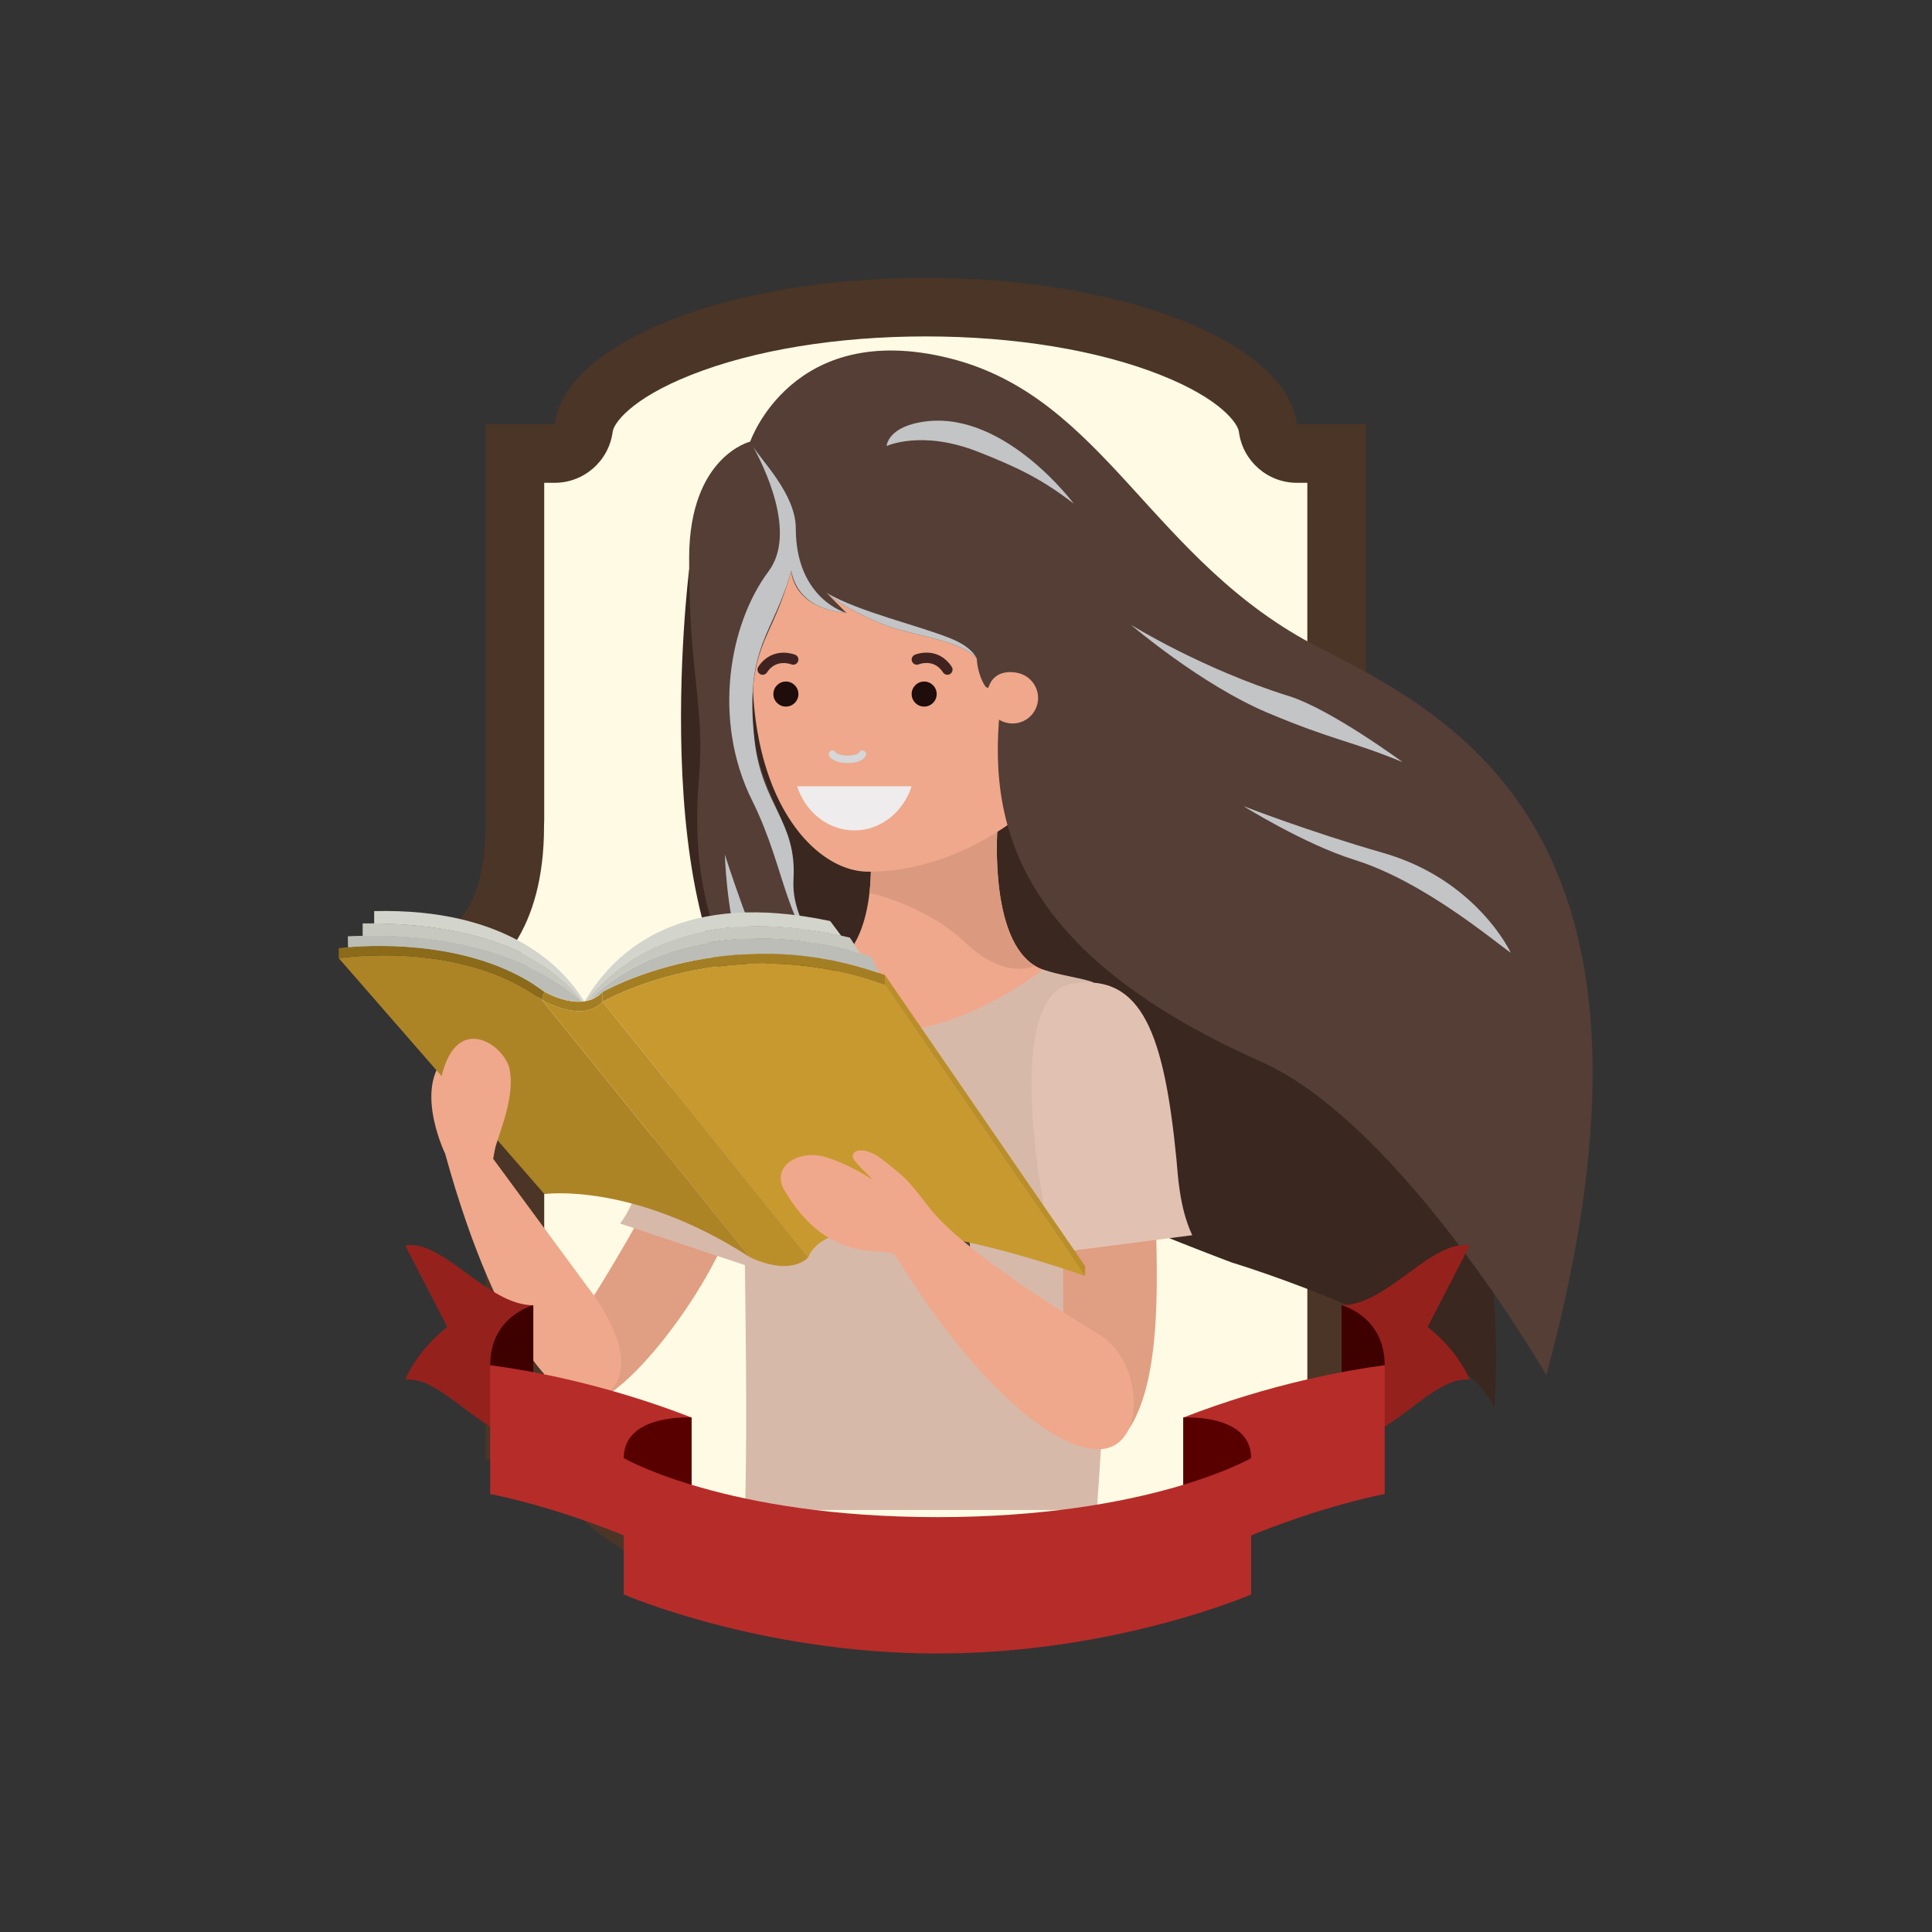 <?xml version="1.0" encoding="utf-8"?>
<!-- Generator: Adobe Illustrator 27.5.0, SVG Export Plug-In . SVG Version: 6.00 Build 0)  -->
<svg version="1.1" id="Capa_1" xmlns="http://www.w3.org/2000/svg" xmlns:xlink="http://www.w3.org/1999/xlink" x="0px" y="0px"
	 viewBox="0 0 2122 2122" style="enable-background:new 0 0 2122 2122;" xml:space="preserve">
<rect x="0" y="0" width="2122" height="2122" fill="#333333" stroke="none"/>
<g>
	<path style="fill:#FFFAE3;" d="M1485.74,911.536c0-2.694-0.059-5.198-0.181-7.547V483.35h-73.407
		c-10.996-86.884-183.784-155.926-395.334-155.926c-211.55,0-384.338,69.042-395.339,155.926h-73.402v420.693
		c-0.122,2.329-0.181,4.818-0.181,7.493c0,123.246-71.551,123.246-71.551,123.246s71.551,3.125,71.551,123.251
		c0,2.641,0.059,5.096,0.181,7.391v420.742h72.847c0,90.976,177.251,164.724,395.895,164.724
		c218.648,0,395.894-73.748,395.894-164.724h72.847v-420.791c0.122-2.28,0.181-4.721,0.181-7.342
		c0-120.125,71.561-123.251,71.561-123.251S1485.74,1034.782,1485.74,911.536z"/>
	<g>
		<g>
			<path style="fill:#4B3527;" d="M1016.814,369.499c97.344,0,188.873,15.016,257.727,42.282
				c67.607,26.77,85.12,54.039,86.165,62.285c4.066,32.134,31.398,56.226,63.787,56.226h11.41v369.483
				c0,1.035,0.025,2.07,0.075,3.106c0.066,1.374,0.1,2.948,0.1,4.67c0,57.308,12.94,98.649,31.617,127.909
				c-18.643,29.213-31.617,70.119-31.617,126.286c0,1.625-0.034,3.103-0.098,4.397c-0.051,1.06-0.078,2.119-0.078,3.182v369.616
				h-10.826c-35.51,0-64.297,28.787-64.297,64.297c0,8.967-19.55,35.612-79.98,60.757c-68.457,28.484-164.676,44.82-263.987,44.82
				c-99.305,0-195.521-16.336-263.978-44.82c-60.428-25.145-79.98-51.793-79.98-60.757c0-35.51-28.786-64.297-64.297-64.297h-10.821
				v-369.575c0-1.147-0.029-2.297-0.093-3.442c-0.061-1.152-0.092-2.558-0.092-4.178c0-56.167-12.974-97.073-31.617-126.286
				c18.677-29.26,31.617-70.601,31.617-127.909c0-1.586,0.036-3.091,0.109-4.602c0.051-1.042,0.076-2.082,0.076-3.125V530.292h11.4
				c32.387,0,59.72-24.087,63.788-56.218c1.045-8.248,18.563-35.52,86.17-62.292C827.951,384.515,919.477,369.499,1016.814,369.499
				 M1016.814,305.203c-218.152,0-396.328,71.196-407.675,160.793h-75.697v433.828c-0.117,2.407-0.185,4.969-0.185,7.727
				c0,127.098-73.788,127.098-73.788,127.098s73.788,3.22,73.788,127.098c0,2.721,0.058,5.257,0.185,7.62v433.872h75.117
				c0,93.821,182.785,169.874,408.255,169.874c225.484,0,408.264-76.053,408.264-169.874h75.122v-433.913
				c0.117-2.356,0.176-4.874,0.176-7.578c0-123.877,73.792-127.098,73.792-127.098s-73.792,0-73.792-127.098
				c0-2.775-0.059-5.362-0.176-7.776V465.995h-75.707C1413.156,376.398,1234.98,305.203,1016.814,305.203L1016.814,305.203z"/>
		</g>
	</g>
	<g>
		<path style="fill:#3A2720;" d="M756.914,625.67c0,0-53.388,426.666,100.827,530.056
			c154.181,103.427,495.201,230.95,495.201,230.95s251.666,76.136,288.29,159.244c0,0,20.185-238.483-72.613-321.12
			c-92.784-82.579-489-703.774-626.747-703.774C804.119,521.025,756.914,625.67,756.914,625.67z"/>
		<g>
			<path style="fill:#EFA88B;" d="M1145.529,1064.886c-60.034-21.435-50.051-153.762-50.051-153.762l-139.473,22.75
				c0,0,9.983,109.577-50.075,131.012c-5.788,2.058-74.494,97.726,50.075,97.726
				C1080.57,1162.613,1149.909,1066.443,1145.529,1064.886z"/>
			<path style="fill:#DB9A80;" d="M1060.506,1035.547c43.863,41.929,76.243,25.32,76.243,25.32l0.039-0.061
				c-50.25-28.48-41.271-149.682-41.271-149.682l-139.512,22.75c0,0,1.608,28.492-1.077,46.971
				C954.929,980.846,1016.638,993.644,1060.506,1035.547z"/>
		</g>
		<path style="fill:#EFA88B;" d="M1167.171,617.943c-30.475-105.719-163.872-105.719-163.872-105.719
			s-141.358-2.003-163.842,105.719c-47.259,226.592,44.077,339.468,114.162,339.468c78.762,0,144.13-40.942,180.724-72.35
			c32.263-27.739,10.913,3.398,22.334-23.262C1168.106,835.144,1197.621,723.672,1167.171,617.943z"/>
		<path style="fill:#D7B9AA;" d="M818.375,1658.474h386.311c2.339-31.503,41.305-565.586-6.012-580.374
			c-15.308-4.797-36.565-7.33-52.969-13.213c0,0-85.475,68.689-175.535,68.689c-90.148,0-64.058-68.689-64.058-68.689
			s-39.396,4.085-53.524,22.787C798.692,1158.859,825.03,1366.499,818.375,1658.474z"/>
		<g>
			<g>
				<path style="fill:#E09E83;" d="M1235.496,1575.863c48.759-62.537,32.657-214.692,32.151-303.261l-100.057,52.043l0.36,185.794
					C1167.95,1510.439,1195.297,1627.434,1235.496,1575.863z"/>
			</g>
			<g>
				<path style="fill:#E1C2B2;" d="M1152.686,1376.859l156.802-20.163c-14.49-30.981-15.771-67.476-17.388-83.855
					c-13.505-136.469-37.486-203.984-113.621-192.563c-76.165,11.357-33.578,232.948-33.578,232.948L1152.686,1376.859z"/>
			</g>
		</g>
		<g>
			<path style="fill:#E09E83;" d="M651.37,1538.792c40.497-6.173,151.886-146.157,168.193-249.313h-89.939
				c0,0-69.631,128.978-103.092,170.97C612.866,1477.628,610.898,1544.938,651.37,1538.792z"/>
			<g>
				<path style="fill:#D7B9AA;" d="M681.036,1343.819l157.231,52.401c0,0,19.089-82.969,23.561-95.67
					c45.505-129.348,30.743-207.501-7.581-216.275c-90.864-20.692-142.191,185.223-142.191,185.223
					S699.087,1321.357,681.036,1343.819z"/>
			</g>
		</g>
		<g>
			<g>
				<path style="fill:#543E36;" d="M1449.862,711.766c-185.855-94.296-235.657-276.034-407.709-318.474
					c-172.032-42.499-218.176,91.741-218.176,91.741s-66.503,16.131-67.063,126.766c-0.687,130.535,17.651,162.23,10.704,243.623
					c-10.977,128.566,25.793,218.088,89.285,280.533c81.096,79.834,153.524,87.888,158.362,179.655
					c5.569,106.576,53.169,169.121,116.93,183.167c0,0-61.792-38.411-66.445-124.091c-5.847-108.944-42.402-183.467-123.877-247.739
					c-44.443-35.067-73.783-71.067-93.592-110.221c33.471,46.104,53.184,55.288,88.73,62.307c0,0-69.305-49.661-65.49-113.451
					c3.82-63.819-43.186-94.837-45.096-179.762c-1.812-81.295,23.03-84.94,42.557-159.433c0,0,0,41.125,60.813,46.883
					l-22.075-22.136c8.176,7.077,25.953,19.652,61.588,34.36c30.782,12.67,87.468,17.498,103.571,38.019
					c0,0,0.219,15.993,9.004,29.825c4.774,7.485,20.735-7.33,19.415,1.844c-19.415,134.237,0.774,285.079,283.856,410.956
					c154.444,68.708,313.273,344.302,313.273,344.302C1856.704,926.303,1609.174,792.614,1449.862,711.766z"/>
				<g>
					<path style="fill:#C2C4C6;" d="M1072.877,723.513c0,0,0-0.09-0.03-0.09c-3.035-6.495-10.587-14.938-28.891-22.275
						c-35.581-14.402-99.702-28.806-136.237-50.014c0,0,2.87,2.088,6.655,5.313c9.963,7.276,26.927,17.512,54.932,29.047
						C1000.088,698.164,1056.774,702.992,1072.877,723.513z"/>
					<path style="fill:#C2C4C6;" d="M844.172,627.458c-43.664,58.36-61.822,163.789-18.134,251.645
						c38.982,78.338,35.011,142.04,90.693,186.47c5.603,3.912,12.102,8.229,20.278,13.459c0,0-69.305-49.661-65.49-113.451
						c3.82-63.819-34.684-80.764-42.738-152.21c-11.805-104.433,21.588-116.849,40.199-186.985
						c2.597,14.935,12.945,42.526,60.813,46.883c0,0-55.746-14.889-55.746-93.112c0-37.64-38.733-75.364-47.352-90.423
						C837.819,509.725,875.992,584.874,844.172,627.458z"/>
					<path style="fill:#C2C4C6;" d="M826.696,489.734c-1.701-3.035-2.719-4.701-2.719-4.701S824.962,486.763,826.696,489.734z"/>
					<path style="fill:#C2C4C6;" d="M796.129,938.559c0,0,32.623,102.801,56.755,142.971c24.092,40.114,32.56,46.789,32.56,46.789
						s-60.745-47.116-74.138-88.387C797.917,998.653,796.129,938.559,796.129,938.559z"/>
					<path style="fill:#C2C4C6;" d="M1659.39,1046.492c0,0-37.178-80.167-140.164-109.719
						c-81.86-23.432-153.582-51.442-153.582-51.442s66.592,41.722,122.128,59.103
						C1564.049,968.271,1641.252,1034.085,1659.39,1046.492z"/>
					<path style="fill:#C2C4C6;" d="M1179.492,553.322c0,0-74.494-100.355-161.275-90.627
						c-43.541,4.945-44.409,27.223-44.409,27.223s38.567-18.163,100.559,6.348C1117.188,513.096,1144.749,526.358,1179.492,553.322z
						"/>
					<path style="fill:#C2C4C6;" d="M1540.609,837.105c0,0-78.961-58.177-124.857-72.525
						c-95.862-29.905-173.81-78.462-173.81-78.462s77.237,65.905,149.943,96.598C1464.59,813.371,1482.637,813.225,1540.609,837.105
						z"/>
				</g>
			</g>
			<g>
				<g>
					<path style="fill:#EEECEC;" d="M875.48,863.621c9.213,28.151,33.734,48.46,62.928,48.46c29.13,0,53.675-20.309,62.893-48.46
						H875.48z"/>
					<g>
						<g>
							
								<path style="fill:none;stroke:#402320;stroke-width:11.378;stroke-linecap:round;stroke-linejoin:round;stroke-miterlimit:10;" d="
								M871.246,724.385c0.989,0.417-20.457-8.889-33.578,11.057"/>
							<g>
								<g>
									<path style="fill:#1E0D0A;" d="M863.173,748.56c-7.586,0-13.759,6.175-13.759,13.781c0,7.601,6.173,13.747,13.759,13.747
										c7.576,0,13.778-6.146,13.778-13.747C876.951,754.736,870.749,748.56,863.173,748.56z"/>
									<path style="fill:#1E0D0A;" d="M1015.05,748.56c-7.571,0-13.749,6.175-13.749,13.781c0,7.601,6.178,13.747,13.749,13.747
										c7.586,0,13.759-6.146,13.759-13.747C1028.809,754.736,1022.636,748.56,1015.05,748.56z"/>
								</g>
								
									<path style="fill:none;stroke:#402320;stroke-width:11.378;stroke-linecap:round;stroke-linejoin:round;stroke-miterlimit:10;" d="
									M1007.002,724.385c0,0,20.638-8.657,33.549,11.057"/>
							</g>
						</g>
						
							<path style="fill:none;stroke:#D5D7D8;stroke-width:8.132;stroke-linecap:round;stroke-linejoin:round;stroke-miterlimit:10;" d="
							M914.247,828.34c0,0,2.816,5.606,16.887,5.606c14.051,0,16.039-5.606,16.039-5.606"/>
					</g>
				</g>
				<path style="fill:#EFA88B;" d="M1091.547,785.659c3.372,3.673,7.746,6.446,12.911,7.903
					c14.816,4.246,30.396-4.315,34.655-19.265c4.243-14.874-4.414-30.377-19.264-34.677c-6.353-1.815-29.637-5.961-35.191,19.116"/>
			</g>
		</g>
		<g>
			<g>
				<path style="fill:#EFA88B;" d="M502.139,1151.436c0,0,43.483-10.945,44.945,12.587c4.292,69.451-5.515,108.579-5.515,108.579
					l104.316,141.651c0,0,64.75,78.942,21.622,116.461c-43.093,37.544-120.837-53.914-178.581-263.571
					C488.926,1267.143,447.211,1181.317,502.139,1151.436z"/>
				<g>
					<g>
						<path style="fill:#AC8426;" d="M595.01,1098.109c-89.324-66.623-222.95-45.683-222.95-45.683l225.898,259.069
							c0,0,96.896-13.905,225.908,69.478L595.01,1098.109z"/>
						<path style="fill:#C8992E;" d="M661.777,1100.231c0,0,140.111-80.672,310.277-18.285l219.759,319.58
							c0,0-271.505-98.535-304.133-20.553L661.777,1100.231z"/>
						<path style="fill:#8B6B1A;" d="M595.01,1098.109l2.948-8.848c-89.314-66.66-225.898-47.812-225.898-47.812v10.977
							C372.06,1052.426,505.686,1031.486,595.01,1098.109z"/>
						<g>
							<polygon style="fill:#BA8F2A;" points="972.054,1070.971 972.054,1081.946 1191.813,1401.527 1191.813,1390.547 							"/>
						</g>
						<g>
							<path style="fill:#A47E23;" d="M972.054,1070.971c-170.167-62.416-310.219,18.548-310.219,18.548l-0.058,10.711
								c0,0,140.111-80.672,310.277-18.285V1070.971z"/>
						</g>
						<path style="fill:#BA8F2A;" d="M595.01,1098.109c0,0,44.316,26.636,66.767,2.122l225.903,280.743c0,0-17.057,21.537-63.814,0
							L595.01,1098.109z"/>
						<path style="fill:#A47E23;" d="M595.01,1098.109c0,0,44.282,26.606,66.733,2.153l0.092-10.743
							c-22.64,24.336-63.878-0.258-63.878-0.258l-2.948,8.616V1098.109z"/>
					</g>
					<path style="fill:#BCBDB6;" d="M597.958,1089.262c0,0,20.628,12.048,40.765,10.609
						c-31.069-28.124-107.862-78.343-256.558-71.337l0.297,11.844C415.63,1037.576,523.191,1033.486,597.958,1089.262z"/>
					<path style="fill:#BCBDB6;" d="M597.958,1089.262c0,0,20.628,12.048,40.765,10.609
						c-31.069-28.124-107.862-78.343-256.558-71.337l0.297,11.844C415.63,1037.576,523.191,1033.486,597.958,1089.262z"/>
					<path style="fill:#BCBDB6;" d="M661.835,1089.52c0,0,136.535-78.611,303.681-20.635l-8.94-18.404
						c-154.815-48.041-262.376,0.071-308.85,47.547C652.803,1096.411,657.66,1093.995,661.835,1089.52z"/>
					<path style="fill:#C7C8C0;" d="M647.76,1098.026c45.311-46.287,148.725-92.874,297.269-50.76l-11.571-17.449
						c-160.953-37.812-248.241,16.256-289.595,69.429C645.197,1098.979,646.454,1098.438,647.76,1098.026z"/>
					<path style="fill:#D3D4CB;" d="M643.97,1099.22c-0.029,0-0.088,0-0.107,0.026c40.55-52.097,125.368-104.856,280.202-71.332
						l-12.234-16.29c-160.461-33.934-234.366,28.694-269.62,88.126C642.81,1099.663,643.38,1099.337,643.97,1099.22z"/>
					<path style="fill:#C7C8C0;" d="M638.722,1099.87c0.331-0.031,0.663,0,0.989-0.031c-23.464-31.81-86.542-87.4-241.381-85.615
						v13.922C536.346,1025.403,608.818,1072.825,638.722,1099.87z"/>
					<path style="fill:#D3D4CB;" d="M639.711,1099.839c-0.273,0-0.546,0-0.799,0c0.886-0.029,1.754,0.068,2.616-0.088
						c-21.797-35.698-82.489-102.703-230.556-99.041v13.629C556.419,1015.718,616.89,1068.911,639.711,1099.839z"/>
				</g>
				<path style="fill:#EFA88B;" d="M1208.719,1466.659c-99.371-60.066-164.593-109.809-187.857-140.016
					c-26.626-34.535-25.373-31.912-49.832-51.685c-24.482-19.771-40.053-10.019-32.652-0.57
					c9.032,11.518,17.062,16.794,19.205,20.962c-14.1-9.861-40.798-22.748-55.887-25.764c-27.347-5.488-54.699,13.062-40.219,37.695
					c48.779,83.327,110.006,61.831,121.242,70.474c107.424,175.027,207.633,235.389,244.787,207.443
					C1258.79,1561.73,1246.833,1489.682,1208.719,1466.659z"/>
				<path style="fill:#EFA88B;" d="M541.568,1272.602c0.473-17.147,24.926-60.718,18.251-97.699
					c-4.716-26.333-57.68-64.292-74.796,7.069"/>
			</g>
		</g>
	</g>
	<g>
		<path style="fill:#95211D;" d="M1614.236,1367.868l-46.231,89.565c35.123,27.893,46.231,58.036,46.231,58.036
			c-40.682-5.233-87.507,67.916-140.729,67.916v-149.772C1524.113,1433.614,1571.615,1361.417,1614.236,1367.868z"/>
		<path style="fill:#3F0000;" d="M1473.506,1433.614c0,0,47.352,11.854,47.352,65.863l-47.352,37.551V1433.614z"/>
		<path style="fill:#B62C29;" d="M1299.637,1719.782c91.717-45.05,167.02-67.612,221.221-78.901v-141.404
			c-41.354,5.433-124.998,20.124-221.221,57.464V1719.782z"/>
		<path style="fill:#580000;" d="M1299.637,1556.941c0,0,74.538-4.707,74.538,44.572c0,0-35.815,44.789-74.538,29.342V1556.941z"/>
		<path style="fill:#95211D;" d="M445.009,1367.868l46.226,89.565c-35.118,27.893-46.226,58.036-46.226,58.036
			c40.691-5.233,87.507,67.916,140.729,67.916v-149.772C535.133,1433.614,487.63,1361.417,445.009,1367.868z"/>
		<path style="fill:#3F0000;" d="M585.739,1433.614c0,0-47.352,11.854-47.352,65.863l47.352,37.551V1433.614z"/>
		<path style="fill:#B62C29;" d="M759.613,1719.782c-91.717-45.05-167.024-67.612-221.226-78.901v-141.404
			c41.354,5.433,125.003,20.124,221.226,57.464V1719.782z"/>
		<path style="fill:#580000;" d="M759.613,1556.941c0,0-74.543-4.707-74.543,44.572c0,0,35.815,44.789,74.543,29.342V1556.941z"/>
		<path style="fill:#B62C29;" d="M1029.623,1816.117c195.311,0,344.552-64.842,344.552-64.842v-149.763
			c0,0-111.887,64.833-344.552,64.833c-232.666,0-344.552-64.833-344.552-64.833v149.763
			C685.07,1751.275,834.311,1816.117,1029.623,1816.117z"/>
	</g>
</g>
</svg>

